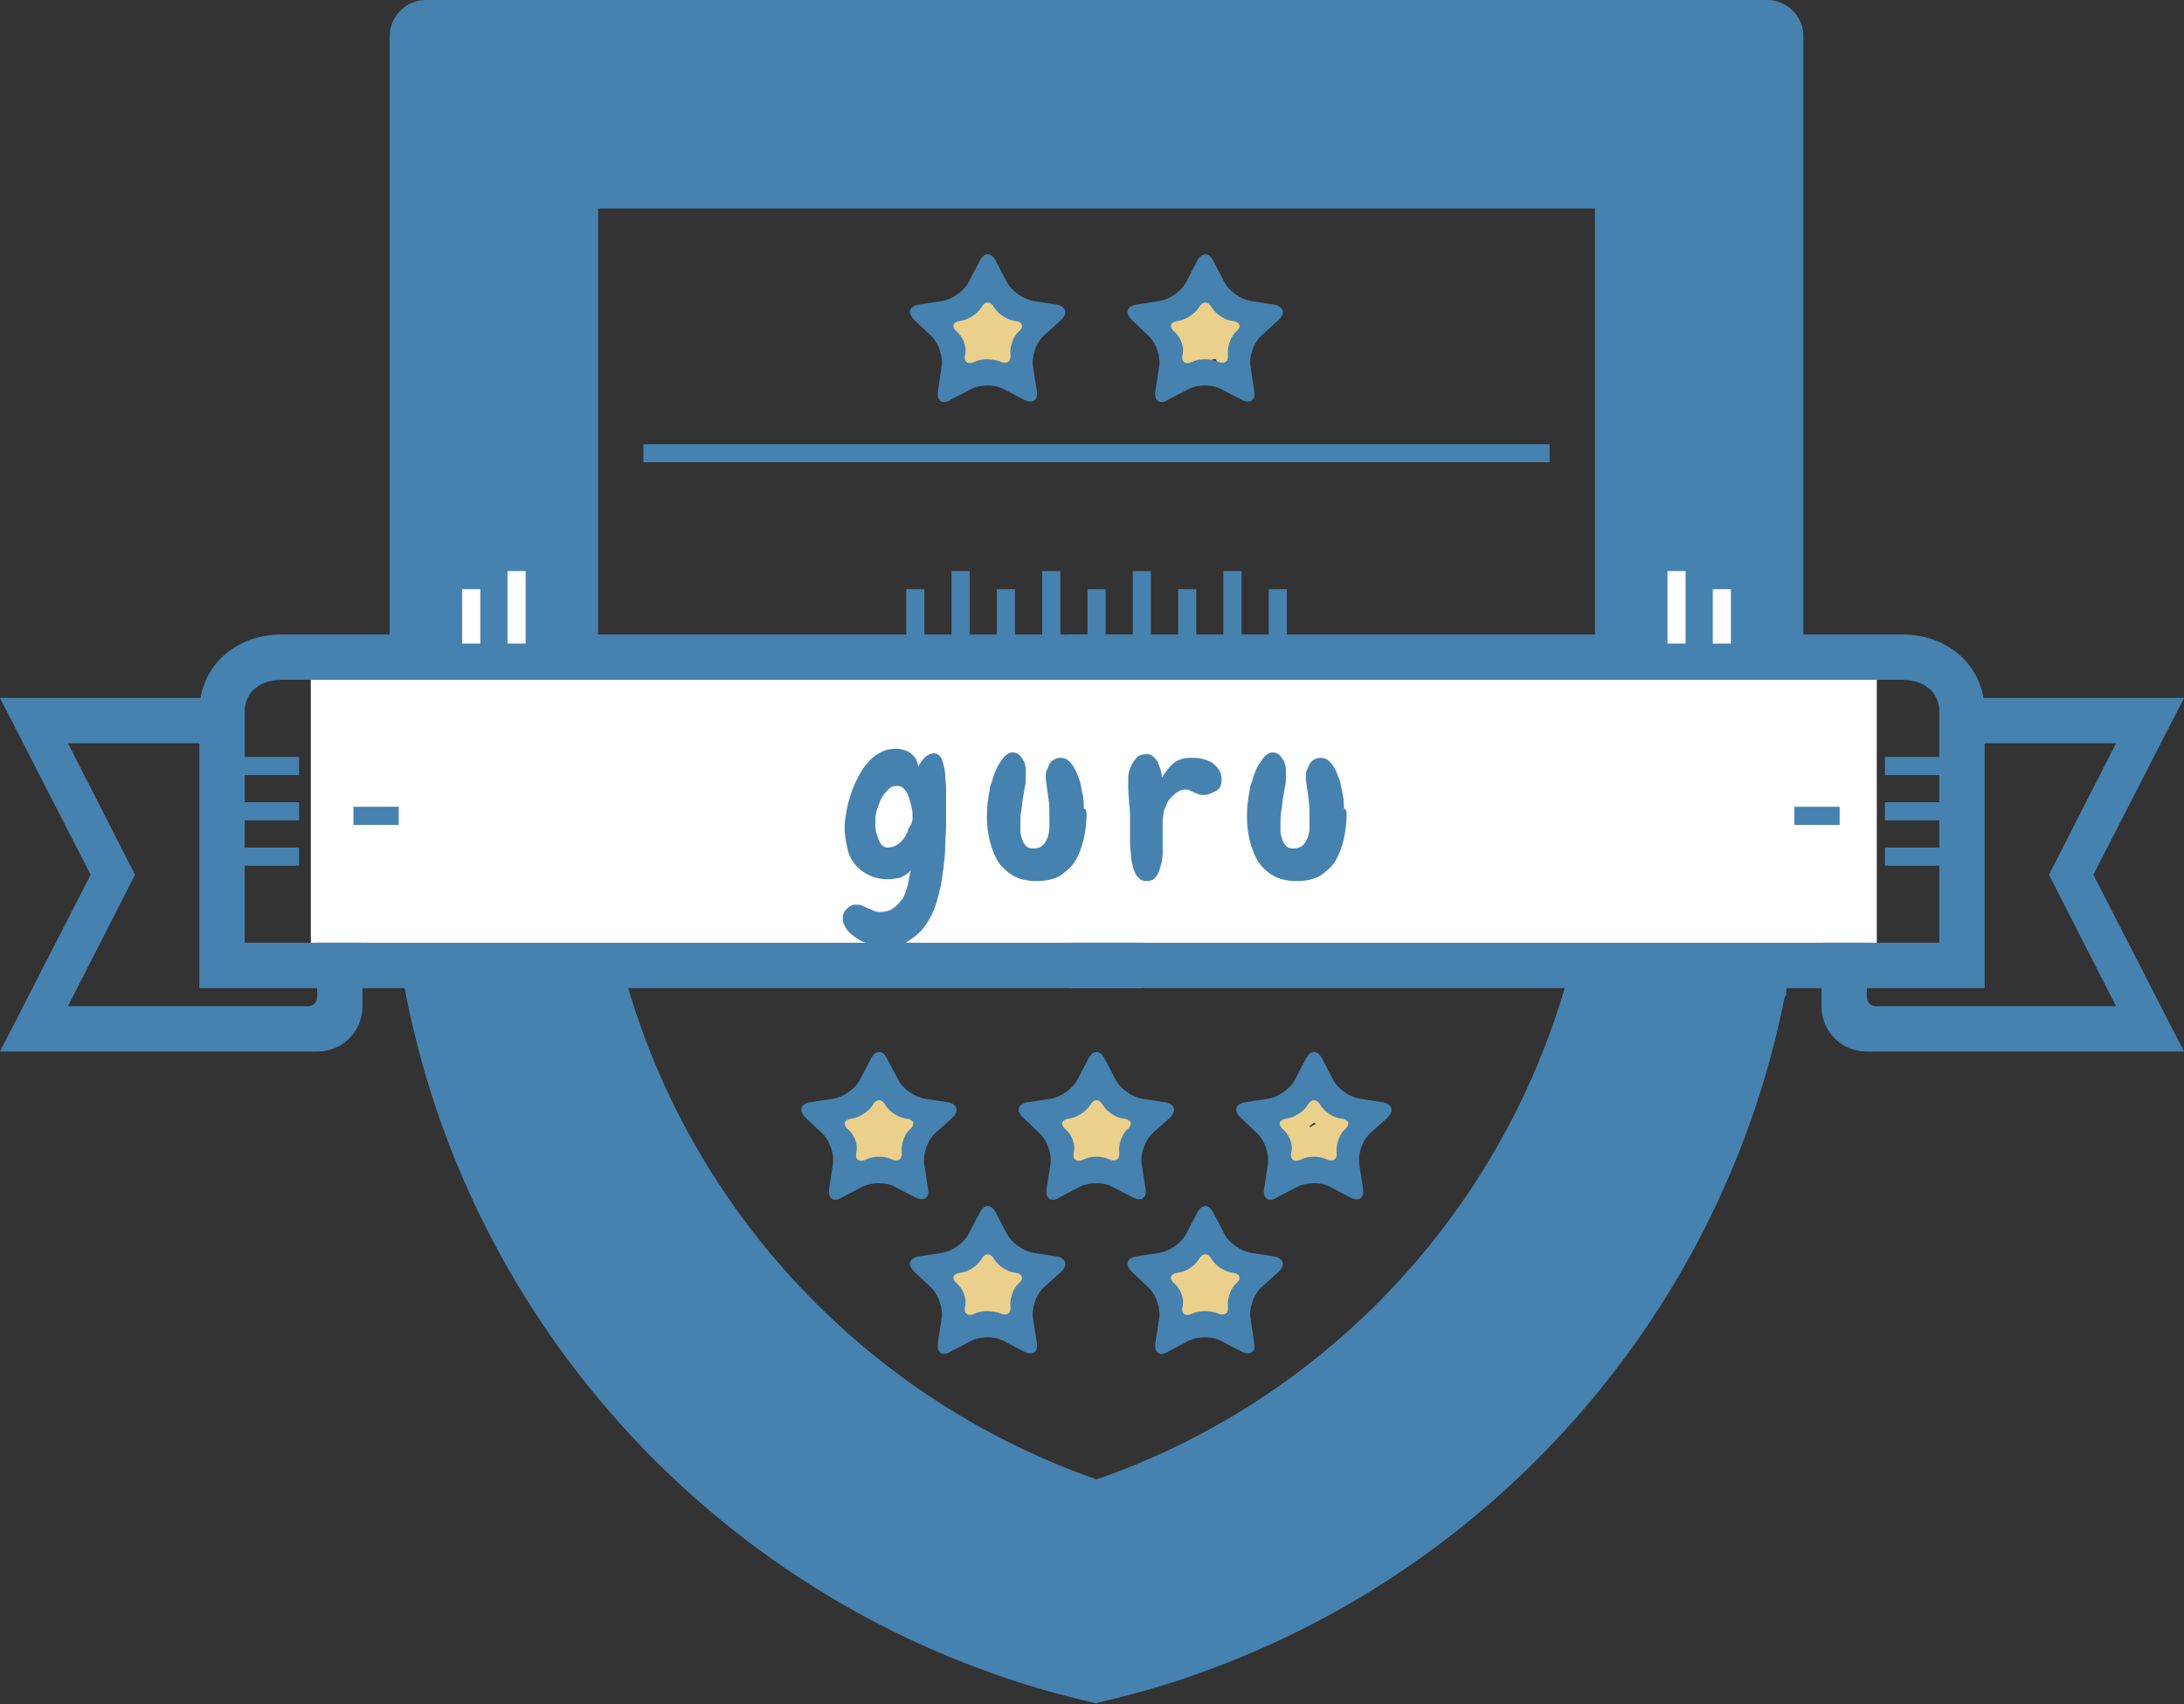 <?xml version="1.0" encoding="utf-8"?>
<!-- Generator: Adobe Illustrator 18.1.1, SVG Export Plug-In . SVG Version: 6.00 Build 0)  -->
<svg version="1.1" xmlns="http://www.w3.org/2000/svg" xmlns:xlink="http://www.w3.org/1999/xlink" x="0px" y="0px"
	 viewBox="0 0 241 188" enable-background="new 0 0 241 188" xml:space="preserve">
<rect x="0" y="0" width="241" height="188" fill="#333333" stroke="none"/>
<g id="Color">
	<path fill="#4682AF" d="M45.7,1.7v106.7c1.8,1,3,2.9,2.4,5.5c-0.5,2.1,1.8,5.8,2.5,7.8c1.3,4,2.5,7.8,4.3,11.6
		c1.9,4.2,3.4,8.6,5.7,12.6c2.3,2.8,4.7,5.6,6.6,8.7c4.2,0.8,7.1,4.7,9.5,7.9c3.4,4.5,6.9,7.2,11.9,9.9c2.7,1.5,5.1,3.6,7.8,5
		c2.4,1.3,5,1.7,7.6,2.5c5.4,1.6,10.1,5.1,15.6,6c0.1,0,0.1,0,0.2,0c3.2-1.8,7.4-2.1,10.8-2.6c6.1-1,11.4-4.2,16.5-7.5
		c0.8-1.8,2.6-3.3,4.6-3c1.7,0.2,2.1-0.1,3.5-1.1c0.3-0.2,0.6-0.4,1-0.5c3.4-3.4,7.5-5.7,11.3-8.7c0.8-0.8,1.6-1.6,2.5-2.3
		c4.5-4.6,8.2-10.4,11.5-15.8c2-3.4,4-6.6,6.6-9.3c0-0.4,0.1-0.8,0.2-1.2c0.9-3.4,2.4-6.6,4.1-9.8c0.3-0.6,0.7-1.3,1.2-2.1
		c-0.4-0.9-0.6-2.1-0.2-3.3c0.9-3.3,1-6,3.5-8.7c0.1-0.1,0.1-0.1,0.2-0.2V1.7H45.7z M174,115.3c-1.8,2-2.2,5.3-3.8,7.6
		c-1.7,2.4-3.6,4.1-5,6.8c-2.9,5.8-5.5,10.5-10.8,14.6c-8.8,6.9-18.1,16.2-29.4,18.9c-1.5,1.3-3.8,1.9-5.8,0.7
		c-2.8-1.7-6.7-1.3-9.8-3.1c-2.6-1.5-5.1-3.5-7.5-5.3c-4.8-3.7-9.5-7.5-13.8-11.7c-9.1-8.8-16.8-19.1-20.2-31.4
		c-1.2-4.4,3.3-7,6.6-5.9c1.7-1.7,4.5-2.2,6.7,0.1c2.9,2.9,12.1-0.4,15.8-0.6c8.2-0.5,16.4,0.4,24.5,0.9c8.2,0.5,16.1-0.1,24.3-0.4
		c4.2-0.1,8.4-0.2,12.6,0.2c3.5,0.3,7.2,1.4,10.7,0.3C174.2,105.4,177.2,111.7,174,115.3z M177.5,30c-0.2,13.3,1.5,26.4-0.4,39.6
		c-0.6,4.1-5.9,4.5-8.5,2.1c-0.2,0.1-0.4,0.1-0.5,0.2c-9.9,2.2-20,2-30.1,1.6c-10-0.4-20.1,0.4-30.1-0.3c-0.1,0-0.2,0-0.3,0
		c-0.2,0-0.5,0-0.7,0.1c-6.8,0.5-13.7,0.6-20.5,0.3c-5.1-0.2-10.6-1.8-15.6-0.1c-3.4,1.1-6-1.8-6.3-4.8c-0.8-7.2-0.6-14.9,0.2-21.8
		c0.3-2.3,0.5-4.7,0.6-7c0.1-1.5,0.1-3,0-4.5c0-0.1,0-0.1,0-0.2c-0.8-1.3-1.4-2.7-1.9-4.2c-0.3-1.1-0.2-2.1,0.2-3
		c-0.1-0.2-0.3-0.3-0.4-0.5c-3.8-5,4.3-9.8,8.3-5.4c5.3-2.6,12.4-1.2,17.9-0.7c5.4,0.5,10.8,0.2,16.2,0.4c3.1,0.1,6.1,0.6,9.1,1.1
		c0.4-0.3,0.9-0.6,1.5-0.8c8-2.6,16.7-1.5,25-1.1c10.8,0.6,21.6-0.4,32.3,0.1c4.1,0.2,6.4,4.9,3.9,8.1
		C177.5,29.4,177.5,29.7,177.5,30z"/>
	<g>
		<g>
			<path fill="#EBD08B" d="M109.3,36.2c-1.2-1-2.5-1.8-4-2.4c-1.2-0.5-2,0.9-1.8,1.8c0.2,1.4,1.4,2.3,1.7,3.7c0.4,2,2.1,2,3.5,1
				c0.5-0.3-0.1-0.5,0.4,0c0.3,0.3,0.4,0.5,0.7,0.7c0.6,0.3,1.3,0.4,1.9,0.1c0.7-0.3,1.1-1,1-1.8c-0.1-0.8-0.6-1.4,0.3-2
				c1.2-0.7,0.8-2.3-0.4-2.7c-0.9-0.3-2.2-0.8-3.1-0.5c-0.6-0.6-1.2-1.2-1.8-1.8c-0.2,1.7-0.1,3.2,0.5,4.8c0.7,1.8,3.6,1,2.9-0.8
				c-0.4-1-0.6-2.1-0.5-3.2c0.1-1-0.6-2.3-1.8-1.8c-1.5,0.6-2.4,2.1-1.6,3.7c0.9,1.9,3,1.9,4.7,2.5c-0.1-0.9-0.2-1.8-0.4-2.7
				c-1.9,1.2-2.3,3.1-1.7,5.2c0.1-0.4,0.1-0.8,0.2-1.2c0,0.1-0.1,0.1-0.1,0.2c0.3-0.2,0.6-0.5,0.9-0.7c0.4-0.1,0.9,0.8,0.7,0
				c0-0.2-0.3-0.4-0.4-0.6c-0.4-0.4-0.9-0.7-1.5-0.7c-1.4-0.2-2.1,0.6-3.2,1.2c0.4-0.1,0.8-0.1,1.2-0.2c-0.1,0-0.2,0-0.3-0.1
				c0.3,0.2,0.6,0.5,0.9,0.7c-0.1-0.3-0.1-0.6-0.2-0.9c-0.1-0.4-0.3-0.8-0.5-1.1c-0.4-0.6-1-1.1-1.1-1.9c-0.6,0.6-1.2,1.2-1.8,1.8
				c1,0.4,1.8,0.9,2.6,1.6C108.6,39.6,110.7,37.5,109.3,36.2L109.3,36.2z"/>
		</g>
	</g>
	<g>
		<g>
			<path fill="#EBD08B" d="M132.8,35.9c-0.9-0.5-1.7-0.9-2.6-1.4c-0.4,0.9-0.8,1.8-1.2,2.7c3.1,0.8,5.7-1.2,5.9-4.3
				c0.1-1.5-2.1-2-2.8-0.8c-0.7,1.2-2.4,3.1-1,4.5c0.5,0.6,1.4,0.8,2.2,0.7c0.5,0,2.4-0.8,2.7-0.5c0.1-0.8,0.2-1.6,0.3-2.4
				c-2.6,1.4-3,3.7-1.7,6.2c0.6,1.3,3,0.7,2.8-0.8c-0.2-1.7-1.4-3-3.2-3.2c-1.9-0.1-3.4,1.1-4.6,2.5c0.8,0.2,1.7,0.4,2.5,0.7
				c-0.1-0.7-0.1-1.4,0.2-2c0.8-1.7-1.8-3.3-2.6-1.5c-0.7,1.4-0.8,2.8-0.5,4.3c0.2,1.1,1.8,1.5,2.5,0.7c0.1-0.2,2.5-2.5,2.7-1.4
				c0.9-0.3,1.9-0.5,2.8-0.8c-0.5-1.1-0.4-1.6,0.6-2.1c0.8-0.5,1-1.7,0.3-2.4c-0.7-0.6-1.4-0.9-2.3-0.9c-0.3,0-2.7,0.3-2.4,0.8
				c0.1,0.4,0.1,0.8,0.2,1.2c0.2-0.7,0.8-1.5,1.2-2.1c-0.9-0.3-1.9-0.5-2.8-0.8c-0.1,1.1-1,1.7-2.1,1.4c-1.6-0.4-2.7,1.9-1.2,2.7
				c0.9,0.5,1.7,0.9,2.6,1.4C132.9,39.4,134.5,36.8,132.8,35.9L132.8,35.9z"/>
		</g>
	</g>
	<g>
		<g>
			<path fill="#EBD08B" d="M96.6,125.3c-0.3-0.3-0.6-0.6-0.9-0.8c-0.4-0.4-0.4-0.7-0.8-0.1c-0.4,0.7-0.1,0.5,0.4,0.5
				c0.4,0,0.7-0.1,1-0.3c1.1-0.6,1.6-1.9,1.9-3c-0.9,0.1-1.8,0.2-2.7,0.4c0.7,1.1,0.8,2.4,2.1,3.2c1.1,0.7,2.5,0.6,3.6,0
				c-0.5-0.9-1-1.7-1.5-2.6c-1.3,0.9-2.5,2-2.6,3.6c-0.1,1.6,0.7,2.8,2.2,3.3c1.6,0.6,2.3-1.5,1.5-2.5c-1-1.2-3.5-2-4.8-0.8
				c-0.6,0.3-0.4,0.6,0.7,0.8c-0.2,0.4-0.1,0.5,0.2,0.2c0.3-0.1,0.8-0.4,1-0.5c0.9-0.6,1.4-1.4,1.5-2.5c0.2-1.9-2.8-1.9-3,0
				c0-0.1-0.8,0.4-1,0.5c-0.5,0.3-0.9,0.6-1.3,1.1c-0.5,0.8-0.6,1.9-0.1,2.7c0.5,0.8,1.4,1.2,2.3,1c0.9-0.2,1.5-1.4,2.3-0.4
				c0.5-0.8,1-1.7,1.5-2.5c-0.4-0.2,1.1-1.4,1.2-1.5c1.6-1.1,0.2-3.5-1.5-2.6c-0.9,0.5-1.2-1.5-1.6-2.1c-0.7-1.1-2.4-0.9-2.7,0.4
				c-0.1,0.3-0.2,0.9-0.5,1.2c0,0-0.4,0-0.6,0c-0.8,0-1.6,0.5-1.9,1.2c-0.9,1.9,0.9,3.2,2.2,4.3C95.9,128.7,98,126.6,96.6,125.3
				L96.6,125.3z"/>
		</g>
	</g>
	<g>
		<g>
			<path fill="#EBD08B" d="M121.2,125.4c-0.5-1.6-1.9-2.4-3.3-3.1c-0.3,0.9-0.5,1.9-0.8,2.8c1.4,0.1,2.5,0.5,3.8-0.4
				c1.1-0.8,1.7-1.9,1.6-3.2c0-1.3-1.6-1.9-2.6-1.1c-1,0.9-1,2.5,0,3.4c1.2,1.1,3.3,1,4.8,1.1c-0.3-0.9-0.5-1.9-0.8-2.8
				c-2.5,1.3-2.5,4.2-1.6,6.4c0.9-0.4,1.8-0.8,2.7-1.2c-1.5-2.7-5.4-1.9-7.7-0.7c0.7,0.6,1.5,1.1,2.2,1.7c0.2-0.9,0.7-3.1,2.1-2.2
				c1.5,1.2,3-1.4,1.5-2.6c-1.2-0.9-2.9-0.8-4.1-0.1c-1.4,0.9-2,2.5-2.3,4c-0.3,1.3,1,2.4,2.2,1.7c0.7-0.4,3-1.4,3.6-0.4
				c0.8,1.4,3.4,0.5,2.7-1.2c-0.4-1-1-2.4,0.2-3.1c1.4-0.7,0.6-2.7-0.8-2.8c-0.6-0.1-1.2-0.1-1.7-0.2c-0.2,0-0.4,0-0.6-0.1
				c-0.5-0.2-0.6,0.1-0.4,0.8c-0.9-0.4-1.7-0.7-2.6-1.1c0,1.4-1.6,0.7-2.5,0.7c-1.4-0.1-2.1,2.1-0.8,2.8c0.5,0.2,1.8,0.7,1.9,1.3
				C118.9,128.1,121.8,127.3,121.2,125.4L121.2,125.4z"/>
		</g>
	</g>
	<g>
		<g>
			<path fill="#EBD08B" d="M144.4,124.2c-0.3-0.2-0.6-0.4-0.9-0.5c-0.2-0.1-0.6-0.5-0.5-0.2c-0.1,0.4-0.1,0.8-0.2,1.2
				c-0.8,0.3-0.8,0.4-0.2,0.3c0.3,0,0.5-0.1,0.8-0.2c0.5-0.2,0.9-0.4,1.3-0.7c0.8-0.6,1.3-1.5,1.5-2.5c-0.9,0.1-1.8,0.2-2.7,0.4
				c1.3,1.9,2.8,3.3,5.1,3.6c-0.1-1-0.3-2-0.4-2.9c-2.8,0.9-3.8,4.4-1.4,6.5c0.5-0.8,1-1.7,1.5-2.5c-2-0.8-4.2-1.2-6.1-0.1
				c0.7,0.7,1.4,1.4,2.1,2.1c0.5-0.8,1.2-1.4,2-1.9c1.6-1.1,0.1-3.7-1.5-2.6c-1.2,0.8-2.2,1.8-3,3c-0.9,1.3,0.8,2.8,2.1,2.1
				c1.2-0.7,2.6-0.1,3.8,0.4c1.4,0.5,2.6-1.6,1.5-2.5c-0.5-0.5-0.7-1.2,0.1-1.4c1.7-0.6,1.2-2.7-0.4-2.9c-1.1-0.1-1.9-1.2-2.5-2.1
				c-0.7-1-2.5-1-2.7,0.4c-0.3,1.8-2.5,0.9-3.1,2.6c-0.6,1.8,1.5,2.8,2.7,3.5C144.6,127.7,146.1,125.1,144.4,124.2L144.4,124.2z"/>
		</g>
	</g>
	<g>
		<g>
			<path fill="#EBD08B" d="M107.8,141.1c-0.3,0.1-0.6,0-0.9,0c-0.5-0.4-0.6-0.4-0.3,0c-0.1,0.4-0.1,0.8-0.2,1.2
				c-0.1,0.1,1.2-0.3,1.5-0.4c0.5-0.2,1.1-0.4,1.5-0.8c0.9-0.7,1.4-1.7,1.4-2.9c-1,0.1-2,0.3-2.9,0.4c0.5,1.4,1.1,3.1,2.5,3.9
				c1.3,0.7,2.8,0.2,3.5-1c0.8-1.3-0.8-2.8-2.1-2.1c-2.6,1.5-1.9,4.4-0.7,6.6c0.7-0.7,1.4-1.4,2.1-2.1c-2.3-1.3-5.3-2.3-7.4,0
				c-1.3,1.4,0.7,3.4,2.1,2.1c1.2-1.1,2.6-1.7,4.1-2.1c1.1-0.2,1.5-1.8,0.7-2.5c-0.7-0.6-1.3-0.9-2.2-1.2c-1.9-0.5-2.7,2.4-0.8,2.9
				c0.3,0,0.6,0.2,0.8,0.4c0.2-0.8,0.4-1.7,0.7-2.5c-2.1,0.4-3.9,1.4-5.5,2.8c0.7,0.7,1.4,1.4,2.1,2.1c1-1.1,2.7-0.1,3.7,0.5
				c1.3,0.7,2.7-0.7,2.1-2.1c-0.3-0.6-1.2-2-0.3-2.5c-0.7-0.7-1.4-1.4-2.1-2.1c0.3-0.5,0.2-0.5,0-1c-0.2-0.4-0.3-0.7-0.4-1.1
				c-0.6-1.5-2.9-1.4-2.9,0.4c0,1-2.3,1.2-3,1.6c-0.7,0.4-1.2,1.1-1.1,1.9c0.2,1.8,2.7,2.6,4.2,2.5
				C109.7,143.9,109.8,140.9,107.8,141.1L107.8,141.1z"/>
		</g>
	</g>
	<g>
		<g>
			<path fill="#EBD08B" d="M131.9,140.8c-0.5-0.2-0.9-0.5-1.2-1c-0.4,0.8-0.9,1.5-1.3,2.3c0.9,0.1,1.7-0.2,2.4-0.8
				c0.4-0.3,0.7-0.7,1-1.1c0.1-0.1,0.2-0.3,0.2-0.4c0.4-0.6,0.2-0.6-0.7-0.1c-0.1,0.5,1.3,1.6,1.6,1.8c0.9,0.5,1.8,0.7,2.8,0.6
				c-0.4-0.9-0.7-1.7-1.1-2.6c-1.4,1.7-1.9,3.7-1.5,5.9c0.7-0.6,1.5-1.1,2.2-1.7c-2-1.2-4.4-1.2-6.3,0.1c0.6,0.8,1.2,1.6,1.8,2.4
				c0.8-0.6,1.4-1.4,1.8-2.4c0.2-0.4,0.3-0.8,0.4-1.3c0-0.3,0.1-0.6,0.1-0.8c0.1-0.6,0-0.6-0.2,0c-0.4,0.1-0.7,0.3-1.1,0.4
				c-0.4-0.3-0.4-0.2-0.1,0.2c0.2,0.2,0.3,0.4,0.5,0.6c1.2,1.5,3.3-0.6,2.1-2.1c-0.9-1.1-2.2-2.5-3.6-1.1c-0.6,0.6-0.5,1.1-0.6,1.8
				c-0.1,1.1-0.5,1.8-1.4,2.5c-1.3,1.1,0.4,3.3,1.8,2.4c1.1-0.7,2.2-0.8,3.3-0.1c1.2,0.7,2.4-0.5,2.2-1.7c-0.2-1.1,0.1-2.1,0.8-3
				c0.7-0.9,0.4-2.7-1.1-2.6c-2,0.2-2-2.2-3.8-2.5c-0.7-0.1-1.5,0.1-2,0.7c-0.5,0.6-0.6,1.8-1.6,1.7c-1.1-0.1-1.9,1.3-1.3,2.3
				c0.8,1.1,1.7,1.9,3,2.4C132.9,144.4,133.7,141.5,131.9,140.8L131.9,140.8z"/>
		</g>
	</g>
</g>
<g id="Layer_2">
	<path display="none" fill="#AD8CBD" d="M121,11c-43.1,0-78,34.9-78,78c0,43.1,34.9,78,78,78c43.1,0,78-34.9,78-78
		C199,45.9,164.1,11,121,11z M121,162c-40.3,0-73-32.7-73-73c0-40.3,32.7-73,73-73c40.3,0,73,32.7,73,73
		C194,129.3,161.3,162,121,162z"/>
	<path display="none" fill="#AD8CBD" d="M121,38c-28.2,0-51,22.8-51,51c0,28.2,22.8,51,51,51c28.2,0,51-22.8,51-51
		C172,60.8,149.2,38,121,38z M121,135c-25.4,0-46-20.6-46-46c0-25.4,20.6-46,46-46c25.4,0,46,20.6,46,46
		C167,114.4,146.4,135,121,135z"/>
	<path display="none" fill="#AD8CBD" d="M55,89c0-16,5.7-30.6,15.1-42l-1.5-1.3C58.8,57.4,53,72.5,53,89c0,16.5,5.8,31.6,15.6,43.3
		l1.5-1.3C60.7,119.6,55,105,55,89z M173.4,45.7l-1.5,1.3C181.3,58.4,187,73,187,89c0,16-5.7,30.6-15.1,42l1.5,1.3
		c9.7-11.8,15.6-26.9,15.6-43.3C189,72.5,183.2,57.4,173.4,45.7z"/>
	<path display="none" fill="#AD8CBD" d="M60,89c0-14.8,5.2-28.3,14-38.8l-1.5-1.3C63.4,59.8,58,73.8,58,89s5.4,29.2,14.4,40.1
		l1.5-1.3C65.2,117.3,60,103.8,60,89z M169.6,48.9l-1.5,1.3C176.8,60.7,182,74.3,182,89s-5.2,28.3-13.9,38.8l1.5,1.3
		c9-10.9,14.4-24.9,14.4-40.1S178.6,59.8,169.6,48.9z"/>
	<path display="none" fill="#AD8CBD" d="M65,89c0-13.5,4.8-25.9,12.8-35.6l-1.5-1.3C68,62.1,63,75,63,89c0,14,5,26.9,13.3,36.9
		l1.5-1.3C69.8,114.9,65,102.5,65,89z M165.8,52.1l-1.5,1.3c8,9.7,12.8,22.1,12.8,35.6c0,13.5-4.8,25.9-12.8,35.6l1.5,1.3
		C174,115.9,179,103,179,89C179,75,174,62.1,165.8,52.1z"/>
	<path fill="#4682AF" d="M195,0H47c-2.2,0-4,1.8-4,4v83c0,2.2,1.8,4,4,4h148c2.2,0,4-1.8,4-4V4C199,1.8,197.2,0,195,0z M194,84.5
		c0,0.8-0.7,1.5-1.5,1.5h-143c-0.8,0-1.5-0.7-1.5-1.5v-78C48,5.7,48.7,5,49.5,5h143c0.8,0,1.5,0.7,1.5,1.5V84.5z"/>
	<path fill="#4682AF" d="M198.3,94.3c-1.6,0.9-3.1,0.9-4.4,0.3c-1.9,43-32.4,78.6-72.9,88.2c-41.2-9.8-72-46.3-73-90.3
		c-1,1.9-3.1,2.4-5,2c1.7,41.8,29.1,77,66.8,90.2c3.6,1.3,7.3,2.3,11.1,3.2c3.8-0.9,7.5-1.9,11.1-3.2c37.9-13.3,65.4-48.8,66.8-90.9
		C198.7,94,198.5,94.2,198.3,94.3z"/>
	<path fill="#4682AF" d="M178.8,93.7c-1.1-0.7-2.1-1.5-3-2.4c-2.2,33.4-24.4,61.4-54.8,71.9c-30.7-10.7-53.1-39.1-54.9-73
		c-1.6,0.4-3.3,0.3-5-0.1c1.7,33.8,22.6,62.5,52.1,75.4c2.5,1.1,5.2,2.1,7.8,3c2.7-0.9,5.3-1.9,7.8-3c28.2-12.3,48.6-39.2,51.7-71.1
		C180,94.2,179.4,94,178.8,93.7z"/>
	<path fill="#4682AF" d="M180,18H62c-0.5,0-1,0.5-1,1v74c0,0.5,0.5,1,1,1h118c0.6,0,1-0.5,1-1V19C181,18.5,180.6,18,180,18z M176,89
		H66V23h110V89z"/>
	<rect x="34.3" y="72.3" fill="#FFFFFF" width="172.8" height="32.8"/>
	<path fill="#4682AF" d="M214,104h2.2C215.5,104,214.7,104,214,104z"/>
	<g>
		<path fill="#4682AF" d="M104.4,88.5c0,0.8,0,1.7,0,2.5c0,0.8-0.1,1.7-0.1,2.5c0,0.7-0.1,1.5-0.2,2.3c-0.1,0.8-0.2,1.6-0.4,2.4
			c-0.2,0.8-0.4,1.6-0.7,2.3c-0.3,0.7-0.7,1.4-1.2,2c-0.5,0.6-1.1,1-1.7,1.4s-1.5,0.5-2.4,0.5c-0.4,0-0.9-0.1-1.5-0.2
			c-0.5-0.1-1.1-0.3-1.5-0.6c-0.5-0.3-0.9-0.6-1.2-1c-0.3-0.4-0.5-0.8-0.5-1.3c0-0.4,0.1-0.7,0.4-1c0.3-0.3,0.6-0.5,1-0.5
			c0.3,0,0.5,0,0.7,0.1c0.2,0.1,0.5,0.2,0.7,0.3c0.2,0.1,0.5,0.2,0.7,0.3c0.2,0.1,0.4,0.1,0.7,0.1c0.6,0,1.1-0.2,1.5-0.5
			c0.4-0.3,0.7-0.7,1-1.1c0.2-0.5,0.4-1,0.5-1.5c0.1-0.5,0.2-1.1,0.3-1.5c-0.3,0.4-0.7,0.6-1.1,0.8c-0.4,0.1-0.9,0.2-1.4,0.2
			c-0.9,0-1.6-0.2-2.2-0.5c-0.6-0.3-1.1-0.7-1.5-1.2c-0.4-0.5-0.7-1.1-0.8-1.8c-0.2-0.7-0.3-1.5-0.3-2.3c0-0.5,0.1-1.1,0.2-1.7
			c0.1-0.6,0.3-1.3,0.5-1.9c0.2-0.7,0.5-1.3,0.8-1.9c0.3-0.6,0.7-1.2,1.1-1.6c0.4-0.5,0.9-0.9,1.4-1.1c0.5-0.3,1.1-0.4,1.7-0.4
			c0.6,0,1.2,0.2,1.6,0.5c0.5,0.4,0.8,0.9,0.8,1.5c0.2-0.3,0.4-0.7,0.7-1c0.3-0.3,0.7-0.5,1.1-0.5c0.2,0,0.4,0.1,0.6,0.3
			c0.2,0.2,0.3,0.5,0.4,0.9c0.1,0.4,0.2,0.8,0.2,1.2c0,0.4,0.1,0.9,0.1,1.3c0,0.4,0,0.8,0,1.1S104.4,88.3,104.4,88.5z M100.7,90.1
			c0-0.2,0-0.6-0.1-1c-0.1-0.4-0.2-0.8-0.3-1.1c-0.1-0.4-0.3-0.7-0.5-0.9c-0.2-0.3-0.5-0.4-0.8-0.4c-0.4,0-0.7,0.1-1,0.4
			c-0.3,0.3-0.5,0.6-0.7,0.9s-0.3,0.8-0.5,1.2c-0.1,0.4-0.2,0.8-0.2,1.1c0,0.2,0,0.5,0,0.9c0,0.4,0.1,0.7,0.2,1
			c0.1,0.3,0.2,0.6,0.4,0.9c0.2,0.2,0.4,0.4,0.7,0.4c0.4,0,0.8-0.1,1.1-0.3c0.3-0.2,0.6-0.5,0.8-0.8c0.2-0.3,0.4-0.7,0.5-1.1
			C100.7,90.8,100.7,90.4,100.7,90.1z"/>
		<path fill="#4682AF" d="M119.9,89.8c0,0.9-0.1,1.8-0.3,2.7c-0.2,0.9-0.5,1.7-0.9,2.4c-0.4,0.7-1,1.2-1.7,1.7
			c-0.7,0.4-1.6,0.6-2.6,0.6c-1,0-1.9-0.2-2.6-0.6c-0.7-0.4-1.3-1-1.7-1.6c-0.4-0.7-0.7-1.5-0.9-2.3c-0.2-0.9-0.3-1.7-0.3-2.6
			c0-1,0.1-1.9,0.3-2.9c0-0.3,0.1-0.6,0.3-1.1c0.1-0.5,0.3-0.9,0.5-1.4c0.2-0.4,0.5-0.8,0.8-1.2c0.3-0.3,0.6-0.5,0.9-0.5
			c0.3,0,0.6,0.1,0.8,0.3c0.2,0.2,0.3,0.4,0.5,0.7c0.1,0.3,0.2,0.6,0.2,0.9c0,0.3,0,0.6,0,0.8c0,0.4,0,0.7-0.1,1.1
			c-0.1,0.4-0.1,0.7-0.2,1.1c-0.1,0.5-0.1,1-0.2,1.5c-0.1,0.5-0.1,1-0.1,1.5c0,0.2,0,0.5,0,0.8c0,0.3,0.1,0.6,0.2,0.9
			c0.1,0.3,0.2,0.5,0.4,0.7c0.2,0.2,0.4,0.3,0.8,0.3c0.4,0,0.8-0.1,1-0.3c0.3-0.2,0.4-0.5,0.6-0.9c0.1-0.3,0.2-0.7,0.2-1.1
			c0-0.4,0-0.7,0-1.1c0-0.7,0-1.4-0.1-2.1c-0.1-0.7-0.2-1.4-0.3-2.1c0-0.1,0-0.2,0-0.3c0-0.2,0-0.5,0.1-0.7c0.1-0.2,0.2-0.5,0.3-0.7
			s0.3-0.4,0.5-0.5c0.2-0.1,0.4-0.2,0.7-0.2c0.4,0,0.7,0.1,1,0.4c0.3,0.3,0.5,0.6,0.7,1c0.2,0.4,0.3,0.8,0.5,1.3
			c0.1,0.5,0.2,1,0.3,1.5c0.1,0.5,0.1,0.9,0.1,1.4C119.9,89.3,119.9,89.6,119.9,89.8z"/>
		<path fill="#4682AF" d="M132.8,87.7c-0.2,0-0.4,0-0.6-0.1c-0.2-0.1-0.3-0.1-0.5-0.2c-0.1-0.1-0.3-0.1-0.4-0.2
			c-0.1-0.1-0.3-0.1-0.5-0.1c-0.3,0-0.6,0.1-0.9,0.3c-0.3,0.2-0.5,0.4-0.7,0.6c-0.2,0.2-0.4,0.5-0.5,0.8c-0.1,0.3-0.3,0.6-0.3,0.9
			c0,0.2-0.1,0.5-0.1,0.9c0,0.4,0,0.8,0,1.3c0,0.5,0,0.9,0,1.3c0,0.4,0,0.8,0,1c0,0.3-0.1,0.6-0.1,0.9c-0.1,0.4-0.2,0.7-0.3,1
			c-0.1,0.3-0.3,0.6-0.5,0.8c-0.2,0.2-0.5,0.3-0.9,0.3c-0.3,0-0.5-0.1-0.7-0.2c-0.2-0.2-0.4-0.4-0.5-0.6c-0.1-0.3-0.3-0.6-0.3-0.9
			c-0.1-0.4-0.2-0.7-0.2-1.1c0-0.4-0.1-0.8-0.1-1.2c0-0.4,0-0.8,0-1.1c0-0.3,0-0.7,0-1c0-0.3,0-0.5,0-0.7c0-0.6,0-1.1-0.1-1.7
			c0-0.6-0.1-1.2-0.1-1.7c0-0.4,0-0.8,0-1.2c0-0.4,0.1-0.9,0.3-1.2c0.1-0.4,0.4-0.7,0.6-1c0.3-0.3,0.7-0.4,1.2-0.4
			c0.3,0,0.5,0.1,0.7,0.3c0.2,0.2,0.4,0.4,0.5,0.7c0.1,0.3,0.2,0.5,0.3,0.8c0.1,0.3,0.1,0.6,0.1,0.8c0.4-0.6,0.8-1.2,1.3-1.6
			c0.5-0.4,1.1-0.6,1.9-0.6c0.4,0,0.8,0,1.2,0.1c0.4,0.1,0.7,0.2,1.1,0.4c0.3,0.2,0.6,0.5,0.8,0.8c0.2,0.3,0.3,0.7,0.3,1.1
			c0,0.5-0.1,0.9-0.5,1.2C133.7,87.5,133.3,87.7,132.8,87.7z"/>
		<path fill="#4682AF" d="M148.6,89.8c0,0.9-0.1,1.8-0.3,2.7c-0.2,0.9-0.5,1.7-0.9,2.4c-0.4,0.7-1,1.2-1.7,1.7
			c-0.7,0.4-1.6,0.6-2.6,0.6c-1,0-1.9-0.2-2.6-0.6c-0.7-0.4-1.3-1-1.7-1.6c-0.4-0.7-0.7-1.5-0.9-2.3c-0.2-0.9-0.3-1.7-0.3-2.6
			c0-1,0.1-1.9,0.3-2.9c0-0.3,0.1-0.6,0.3-1.1c0.1-0.5,0.3-0.9,0.5-1.4c0.2-0.4,0.5-0.8,0.8-1.2c0.3-0.3,0.6-0.5,0.9-0.5
			c0.3,0,0.6,0.1,0.8,0.3c0.2,0.2,0.3,0.4,0.5,0.7c0.1,0.3,0.2,0.6,0.2,0.9c0,0.3,0,0.6,0,0.8c0,0.4,0,0.7-0.1,1.1
			c-0.1,0.4-0.1,0.7-0.2,1.1c-0.1,0.5-0.1,1-0.2,1.5c-0.1,0.5-0.1,1-0.1,1.5c0,0.2,0,0.5,0,0.8c0,0.3,0.1,0.6,0.2,0.9
			c0.1,0.3,0.2,0.5,0.4,0.7c0.2,0.2,0.4,0.3,0.8,0.3c0.4,0,0.8-0.1,1-0.3c0.3-0.2,0.4-0.5,0.6-0.9c0.1-0.3,0.2-0.7,0.2-1.1
			c0-0.4,0-0.7,0-1.1c0-0.7,0-1.4-0.1-2.1c-0.1-0.7-0.2-1.4-0.3-2.1c0-0.1,0-0.2,0-0.3c0-0.2,0-0.5,0.1-0.7c0.1-0.2,0.2-0.5,0.3-0.7
			s0.3-0.4,0.5-0.5c0.2-0.1,0.4-0.2,0.7-0.2c0.4,0,0.7,0.1,1,0.4c0.3,0.3,0.5,0.6,0.7,1c0.2,0.4,0.3,0.8,0.5,1.3
			c0.1,0.5,0.2,1,0.3,1.5c0.1,0.5,0.1,0.9,0.1,1.4C148.6,89.3,148.6,89.6,148.6,89.8z"/>
	</g>
	<rect x="39" y="89" fill="#4682AF" width="5" height="2"/>
	<rect x="198" y="89" fill="#4682AF" width="5" height="2"/>
	<g>
		<rect x="24" y="93.5" fill="#4682AF" width="9" height="2"/>
		<rect x="24" y="88.5" fill="#4682AF" width="9" height="2"/>
		<rect x="24" y="83.5" fill="#4682AF" width="9" height="2"/>
	</g>
	<g>
		<rect x="208" y="93.5" fill="#4682AF" width="9" height="2"/>
		<rect x="208" y="88.5" fill="#4682AF" width="9" height="2"/>
		<rect x="208" y="83.5" fill="#4682AF" width="9" height="2"/>
	</g>
	<g display="none">
		<g display="inline">
			<g>
				<path fill="#F7BD5A" d="M104.7,37.2c1.1,0.1,1.5-0.6,0.9-1.5l-1.4-2.2c-0.6-0.9-0.7-2.5-0.3-3.5l1-2.4c0.4-1-0.1-1.6-1.2-1.3
					l-2.5,0.7c-1.1,0.3-2.6-0.1-3.4-0.8l-2-1.7c-0.8-0.7-1.6-0.4-1.6,0.7l-0.2,2.6c-0.1,1.1-0.9,2.5-1.8,3L90,32
					c-0.9,0.6-0.9,1.4,0.1,1.8l2.4,1c1,0.4,2.1,1.6,2.3,2.7l0.6,2.6c0.3,1.1,1,1.3,1.7,0.4l1.7-2c0.7-0.8,2.2-1.5,3.3-1.4
					L104.7,37.2z M98.2,35.5c-0.5,0.6-1.1,0.5-1.3-0.4c-0.2-0.8-1-1.8-1.8-2.1c-0.8-0.3-0.9-0.9-0.2-1.3s1.3-1.4,1.3-2.3
					c0-0.8,0.6-1.1,1.2-0.5c0.6,0.6,1.8,0.9,2.6,0.7c0.8-0.2,1.2,0.3,0.9,1.1c-0.3,0.8-0.2,2,0.3,2.7s0.2,1.2-0.7,1.1
					C99.9,34.4,98.8,34.9,98.2,35.5z"/>
			</g>
			<polygon fill="#FFFFFF" points="101.6,29.2 100.5,32 102.2,34.6 99.2,34.3 97.3,36.6 96.6,33.6 93.7,32.4 96.3,30.9 96.3,27.8 
				98.7,29.9 			"/>
		</g>
		<g display="inline">
			<g>
				<path fill="#F7BD5A" d="M139.9,37c1.1-0.1,2.6,0.5,3.3,1.4l1.7,2c0.7,0.8,1.5,0.7,1.7-0.4l0.6-2.6c0.3-1.1,1.3-2.3,2.3-2.7
					l2.4-1c1-0.4,1.1-1.2,0.1-1.8l-2.2-1.3c-0.9-0.6-1.8-1.9-1.8-3l-0.2-2.6c-0.1-1.1-0.8-1.4-1.6-0.7l-2,1.7
					c-0.8,0.7-2.4,1.1-3.4,0.8l-2.5-0.7c-1.1-0.3-1.6,0.3-1.2,1.3l1,2.4c0.4,1,0.3,2.6-0.3,3.5l-1.4,2.2c-0.6,0.9-0.2,1.6,0.9,1.5
					L139.9,37z M143.8,35.5c-0.5-0.6-1.6-1.1-2.4-1s-1.1-0.4-0.7-1.1s0.6-1.9,0.3-2.7c-0.3-0.8,0.1-1.2,0.9-1.1
					c0.8,0.2,2-0.1,2.6-0.7s1.2-0.4,1.2,0.5c0,0.8,0.6,1.9,1.3,2.3c0.7,0.4,0.6,1-0.2,1.3c-0.8,0.3-1.6,1.3-1.8,2.1
					C144.8,35.9,144.3,36.1,143.8,35.5z"/>
			</g>
			<polygon fill="#FFFFFF" points="140.4,29.2 141.5,32 139.8,34.6 142.8,34.3 144.7,36.6 145.4,33.6 148.3,32.4 145.7,30.9 
				145.7,27.8 143.3,29.9 			"/>
		</g>
		<g display="inline">
			<g>
				<path fill="#F7BD5A" d="M128.7,26c0.8-0.8,0.5-1.5-0.5-1.7l-2.6-0.4c-1.1-0.2-2.4-1.1-2.9-2.1l-1.2-2.3c-0.5-1-1.3-1-1.8,0
					l-1.2,2.3c-0.5,1-1.8,1.9-2.9,2.1l-2.6,0.4c-1.1,0.2-1.3,0.9-0.5,1.7l1.9,1.8c0.8,0.8,1.3,2.3,1.1,3.4l-0.4,2.6
					c-0.2,1.1,0.5,1.6,1.4,1l2.3-1.2c1-0.5,2.6-0.5,3.5,0l2.3,1.2c1,0.5,1.6,0,1.4-1l-0.4-2.6c-0.2-1.1,0.3-2.6,1.1-3.4L128.7,26z
					 M123.1,29.8c0.1,0.8-0.4,1.1-1.1,0.8s-2-0.4-2.8,0s-1.3,0-1.1-0.8s-0.2-1.9-0.9-2.5s-0.4-1.1,0.4-1.2s1.9-0.8,2.3-1.5
					s1-0.7,1.4,0s1.4,1.4,2.3,1.5s1,0.7,0.4,1.2S123,29,123.1,29.8z"/>
			</g>
			<polygon fill="#FFFFFF" points="120.6,23.2 122,25.8 125.1,26.3 122.8,28.3 123.4,31.2 120.6,29.8 117.8,31.2 118.3,28.3 
				116.1,26.3 119.2,25.8 			"/>
		</g>
	</g>
	<polygon display="none" fill="#FFFFFF" points="165,132 165,188 161,186.4 156,184.5 156,138 85,138 85,132 	"/>
	<polygon display="none" fill="#FFFFFF" points="156,132 156,138 85,138 85,184.3 81,185.9 76,188 76,132 	"/>
	<g display="none">
		<polygon display="inline" fill="#F7BD5A" points="161,154 161,210 120,194 81,210 81,154 85,154 85,204 119.6,189.8 156,204 
			156,154 		"/>
		<rect x="105" y="164" display="inline" fill="#F7BD5A" width="2" height="16"/>
		<rect x="110" y="164" display="inline" fill="#F7BD5A" width="2" height="14"/>
		<rect x="115" y="166" display="inline" fill="#F7BD5A" width="2" height="10"/>
		<rect x="120" y="164" display="inline" fill="#F7BD5A" width="2" height="10"/>
		<rect x="125" y="164" display="inline" fill="#F7BD5A" width="2" height="12"/>
		<rect x="130" y="164" display="inline" fill="#F7BD5A" width="2" height="14"/>
		<rect x="135" y="162" display="inline" fill="#F7BD5A" width="2" height="18"/>
	</g>
	<g display="none">
		<path display="inline" fill="#AD8CBD" d="M113.6,162.9l-14.4,39.6l-29.3-25.8l-37.4,1.5l20.4-56.1c-0.5-1-0.9-2.1-1.2-3.2
			c-0.3-1.1-0.5-2.2-0.7-3.2l-24.3,66.7l42.1-1.7l33.1,29.1l16.6-45.7C116.8,163.9,115.2,163.4,113.6,162.9z"/>
		<path display="inline" fill="#AD8CBD" d="M67.3,141.1l-7.8,21.4l1.9,0.7l7.3-20C68.1,142.6,67.7,141.9,67.3,141.1z"/>
		<path display="inline" fill="#AD8CBD" d="M70.9,145.9l-6,16.5l1.9,0.7l5.7-15.6C71.9,147,71.4,146.4,70.9,145.9z"/>
		<path display="inline" fill="#AD8CBD" d="M75.1,149.7c-0.1-0.1-0.1-0.1-0.2-0.2l-4.6,12.6l1.9,0.7l4.4-12.1
			C76,150.5,75.5,150.1,75.1,149.7z"/>
		<path display="inline" fill="#AD8CBD" d="M79.1,152.4l-3.5,9.6l1.9,0.7l3.4-9.3C80.3,153.1,79.7,152.8,79.1,152.4z"/>
		<path display="inline" fill="#AD8CBD" d="M85.3,155.4c-0.5-0.2-1.1-0.5-1.6-0.7l-4,11l1.9,0.7l3.9-10.8
			C85.4,155.4,85.3,155.4,85.3,155.4z"/>
		<path display="inline" fill="#AD8CBD" d="M88.2,156.7l-4.5,12.5l1.9,0.7l4.5-12.3C89.4,157.3,88.8,157,88.2,156.7z"/>
		<path display="inline" fill="#AD8CBD" d="M92.8,158.7l-5.1,14.1l1.9,0.7l5.1-14.1C94.1,159.2,93.4,159,92.8,158.7z"/>
	</g>
	<g display="none">
		<path display="inline" fill="#AD8CBD" d="M191.1,116c-0.6,1.9-1.3,3.7-2.3,5.4l20.7,56.8l-37.4-1.5l-29.3,25.8l-14.3-39.4
			c-1.5,0.8-3.1,1.2-4.8,1.3l16.5,45.4l33.1-29.1l42.1,1.7L191.1,116z"/>
		<path display="inline" fill="#AD8CBD" d="M174.4,140.3c-0.5,0.6-1,1.2-1.5,1.8l7.7,21.1l1.9-0.7L174.4,140.3z"/>
		<path display="inline" fill="#AD8CBD" d="M169.1,146.2l6.1,16.8l1.9-0.7l-6.5-17.7C170.2,145.2,169.7,145.7,169.1,146.2z"/>
		<path display="inline" fill="#AD8CBD" d="M165.1,149.8l4.8,13.1l1.9-0.7l-5-13.8C166.2,148.9,165.7,149.3,165.1,149.8z"/>
		<path display="inline" fill="#AD8CBD" d="M161.3,152.4c-0.1,0.1-0.3,0.2-0.5,0.4l3.6,10l1.9-0.7l-3.8-10.4
			C162.2,151.9,161.7,152.1,161.3,152.4z"/>
		<path display="inline" fill="#AD8CBD" d="M156.6,155.7l3.9,10.6l1.9-0.7l-4-11C157.8,155,157.2,155.4,156.6,155.7z"/>
		<path display="inline" fill="#AD8CBD" d="M152,157.7l4.4,12.1l1.9-0.7l-4.4-12.2C153.3,157.3,152.7,157.5,152,157.7z"/>
		<path display="inline" fill="#AD8CBD" d="M147.1,158.7l5.4,14.8l1.9-0.7l-5.2-14.3C148.4,158.6,147.8,158.7,147.1,158.7z"/>
	</g>
	<g>
		<path fill="#4682AF" d="M231,96.5l10,19.5h-35c-2.8,0-5-2.2-5-5v-7h5v6c0,0.5,0.4,1,1,1h26.5l-7.4-14.5l7.4-14.5H216v-5h25
			L231,96.5z"/>
		<path fill="#4682AF" d="M10,96.5L0,116h35c2.8,0,5-2.2,5-5v-7h-5v6c0,0.5-0.4,1-1,1H7.5l7.4-14.5L7.5,82H25v-5H0L10,96.5z"/>
	</g>
	<path fill="#4682AF" d="M210,70h-92v5h92c2.2,0,4,1.3,4,3.5V104h-96v5h101V78.5C219,73.5,215,70,210,70z"/>
	<path fill="#4682AF" d="M22,109h104v-5H27V78.5c0-2.2,1.8-3.5,4-3.5h95v-5H31c-5,0-9,3.5-9,8.5V109z"/>
	<g display="none">
		<path display="inline" fill="#F7BD5A" d="M10.8,95.5l7.8-15.3c-0.7,0-1.4,0-2.2-0.1L9.6,93.6C10.1,94.2,10.5,94.8,10.8,95.5z"/>
		<path display="inline" fill="#F7BD5A" d="M12.9,113.4L24,91.6c-0.4-1-0.6-2.1-0.6-3.2l-12.4,24.4
			C11.6,112.9,12.3,113.1,12.9,113.4z"/>
		<path display="inline" fill="#F7BD5A" d="M24.1,113.8l3.2-6.2c-0.6-0.1-1.3-0.4-1.8-0.9l-3.4,6.7
			C22.8,113.3,23.5,113.5,24.1,113.8z"/>
	</g>
	<g display="none">
		<g display="inline">
			<g>
				<path fill="#AD8CBD" d="M112.2,35.5c1.1,0.3,1.6-0.3,1.2-1.3l-1-2.4c-0.4-1-0.2-2.6,0.4-3.5l1.5-2.2c0.6-0.9,0.2-1.6-0.9-1.5
					l-2.6,0.2c-1.1,0.1-2.6-0.6-3.2-1.4l-1.6-2.1c-0.7-0.9-1.5-0.7-1.7,0.4l-0.6,2.5c-0.3,1.1-1.3,2.3-2.4,2.6l-2.4,0.9
					c-1,0.4-1.1,1.2-0.2,1.8l2.2,1.4c0.9,0.6,1.7,2,1.8,3.1l0.1,2.6c0,1.1,0.8,1.4,1.6,0.7l2-1.7c0.8-0.7,2.4-1,3.5-0.7L112.2,35.5z
					 M106.2,32.6c-0.6,0.5-1.2,0.3-1.2-0.6c-0.1-0.9-0.7-1.9-1.4-2.4c-0.7-0.5-0.7-1.1,0.1-1.4c0.8-0.3,1.5-1.2,1.7-2
					c0.2-0.8,0.8-0.9,1.3-0.2s1.6,1.2,2.5,1.2s1.1,0.5,0.7,1.2s-0.5,1.9-0.2,2.7c0.3,0.8-0.1,1.2-0.9,1
					C107.9,31.8,106.8,32,106.2,32.6z"/>
			</g>
			<polygon fill="#FFFFFF" points="110.6,27.1 109,29.6 110.2,32.5 107.3,31.6 105.1,33.5 104.9,30.4 102.3,28.6 105.1,27.7 
				105.7,24.7 107.6,27.2 			"/>
		</g>
		<g display="inline">
			<g>
				<path fill="#AD8CBD" d="M137.8,21.5c-0.3-1.1-1-1.2-1.7-0.4l-1.6,2.1c-0.7,0.9-2.1,1.5-3.2,1.4l-2.6-0.2
					c-1.1-0.1-1.5,0.6-0.9,1.5l1.5,2.2c0.6,0.9,0.8,2.5,0.4,3.5l-1,2.4c-0.4,1,0.1,1.6,1.2,1.3l2.5-0.7c1.1-0.3,2.6,0,3.5,0.7l2,1.7
					c0.8,0.7,1.6,0.4,1.6-0.7l0.1-2.6c0-1.1,0.8-2.5,1.8-3.1l2.2-1.4c0.9-0.6,0.8-1.4-0.2-1.8l-2.4-0.9c-1-0.4-2.1-1.6-2.4-2.6
					L137.8,21.5z M138.3,28.2c0.8,0.3,0.8,0.9,0.1,1.4s-1.3,1.6-1.4,2.4c-0.1,0.9-0.6,1.1-1.2,0.6c-0.6-0.5-1.8-0.7-2.6-0.5
					c-0.8,0.3-1.2-0.2-0.9-1c0.3-0.8,0.2-2-0.2-2.7s-0.1-1.2,0.7-1.2c0.8,0,1.9-0.5,2.5-1.2s1.1-0.6,1.3,0.2
					C136.8,27,137.6,27.9,138.3,28.2z"/>
			</g>
			<polygon fill="#FFFFFF" points="131.4,27.1 134.3,27.2 136.2,24.7 136.9,27.7 139.7,28.7 137.1,30.4 136.9,33.5 134.6,31.6 
				131.7,32.5 132.9,29.6 			"/>
		</g>
		<g display="inline">
			<g>
				<g>
					<path fill="#AD8CBD" d="M162.9,33.7c0.1-1.1-0.5-1.5-1.5-1l-2.3,1.4c-0.9,0.6-2.5,0.7-3.5,0.2l-2.4-1.1c-1-0.5-1.6,0-1.4,1.1
						l0.6,2.6c0.2,1.1-0.2,2.6-0.9,3.4l-1.8,1.9c-0.7,0.8-0.5,1.6,0.6,1.6l2.6,0.2c1.1,0.1,2.4,1,3,1.9l1.3,2.3
						c0.5,1,1.3,0.9,1.8-0.1l1-2.4c0.4-1,1.7-2,2.7-2.2l2.6-0.5c1.1-0.2,1.3-1,0.5-1.7l-2-1.7c-0.8-0.7-1.4-2.2-1.3-3.3L162.9,33.7z
						 M161,40.1c0.6,0.5,0.4,1.1-0.4,1.3c-0.8,0.2-1.8,1-2.2,1.8c-0.4,0.8-1,0.8-1.4,0.1c-0.4-0.7-1.4-1.3-2.2-1.4s-1-0.6-0.4-1.2
						c0.6-0.6,0.9-1.8,0.8-2.6c-0.2-0.8,0.3-1.2,1.1-0.9c0.8,0.3,2,0.2,2.7-0.2c0.7-0.4,1.2-0.1,1.1,0.7
						C160,38.5,160.4,39.6,161,40.1z"/>
				</g>
				<polygon fill="#FFFFFF" points="154.9,36.6 157.6,37.7 160.3,36.1 159.9,39.1 162.1,41 159.1,41.7 157.8,44.5 156.4,42 
					153.3,41.8 155.5,39.5 				"/>
			</g>
			<g>
				<g>
					<path fill="#AD8CBD" d="M79.4,36.3c0.1,1.1-0.4,2.6-1.3,3.3l-2,1.7c-0.8,0.7-0.6,1.5,0.5,1.7l2.6,0.5c1.1,0.2,2.3,1.2,2.7,2.2
						l1,2.4c0.4,1,1.2,1.1,1.8,0.1L86,46c0.5-1,1.9-1.8,3-1.9l2.6-0.2c1.1-0.1,1.4-0.8,0.6-1.6l-1.8-1.9c-0.7-0.8-1.2-2.4-0.9-3.4
						l0.6-2.6c0.2-1.1-0.4-1.6-1.4-1.1l-2.4,1.1c-1,0.5-2.6,0.4-3.5-0.2l-2.3-1.4c-0.9-0.6-1.6-0.1-1.5,1L79.4,36.3z M81,40.1
						c0.6-0.5,1-1.6,0.9-2.5s0.4-1.1,1.1-0.7c0.7,0.4,2,0.6,2.7,0.2c0.8-0.3,1.2,0.1,1.1,0.9c-0.2,0.8,0.2,2,0.8,2.6
						c0.6,0.6,0.4,1.2-0.4,1.2s-1.8,0.7-2.2,1.4c-0.4,0.7-1,0.7-1.4-0.1c-0.4-0.8-1.3-1.6-2.2-1.8C80.5,41.2,80.4,40.6,81,40.1z"/>
				</g>
				<polygon fill="#FFFFFF" points="87.1,36.6 84.4,37.7 81.7,36.1 82.1,39.1 79.9,41 82.9,41.7 84.2,44.5 85.6,42 88.7,41.8 
					86.5,39.5 				"/>
			</g>
		</g>
	</g>
	<g>
		<g display="none">
			<g display="inline">
				<path fill="#4682AF" d="M104.7,45.4c1.1,0.1,1.5-0.6,0.9-1.5l-1.4-2.2c-0.6-0.9-0.7-2.5-0.3-3.5l1-2.4c0.4-1-0.1-1.6-1.2-1.3
					l-2.5,0.7c-1.1,0.3-2.6-0.1-3.4-0.8l-2-1.7c-0.8-0.7-1.6-0.4-1.6,0.7l-0.2,2.6c-0.1,1.1-0.9,2.5-1.8,3L90,40.2
					c-0.9,0.6-0.9,1.4,0.1,1.8l2.4,1c1,0.4,2.1,1.6,2.3,2.7l0.6,2.6c0.3,1.1,1,1.3,1.7,0.4l1.7-2c0.7-0.8,2.2-1.5,3.3-1.4
					L104.7,45.4z M98.2,43.7c-0.5,0.6-1.1,0.5-1.3-0.4c-0.2-0.8-1-1.8-1.8-2.1c-0.8-0.3-0.9-0.9-0.2-1.3c0.7-0.4,1.3-1.4,1.3-2.3
					c0-0.8,0.6-1.1,1.2-0.5c0.6,0.6,1.8,0.9,2.6,0.7s1.2,0.3,0.9,1.1c-0.3,0.8-0.2,2,0.3,2.7s0.2,1.2-0.7,1.1
					C99.9,42.6,98.8,43,98.2,43.7z"/>
			</g>
			<polygon display="inline" fill="#FFFFFF" points="101.6,37.4 100.5,40.2 102.2,42.8 99.2,42.5 97.3,44.7 96.6,41.7 93.7,40.5 
				96.3,39 96.3,36 98.7,38.1 			"/>
		</g>
		<g display="none">
			<g display="inline">
				<path fill="#4682AF" d="M139.9,45.2c1.1-0.1,2.6,0.5,3.3,1.4l1.7,2c0.7,0.8,1.5,0.7,1.7-0.4l0.6-2.6c0.3-1.1,1.3-2.3,2.3-2.7
					l2.4-1c1-0.4,1.1-1.2,0.1-1.8l-2.2-1.3c-0.9-0.6-1.8-1.9-1.8-3l-0.2-2.6c-0.1-1.1-0.8-1.4-1.6-0.7l-2,1.7
					c-0.8,0.7-2.4,1.1-3.4,0.8l-2.5-0.7c-1.1-0.3-1.6,0.3-1.2,1.3l1,2.4c0.4,1,0.3,2.6-0.3,3.5l-1.4,2.2c-0.6,0.9-0.2,1.6,0.9,1.5
					L139.9,45.2z M143.8,43.7c-0.5-0.6-1.6-1.1-2.4-1s-1.1-0.4-0.7-1.1s0.6-1.9,0.3-2.7c-0.3-0.8,0.1-1.2,0.9-1.1
					c0.8,0.2,2-0.1,2.6-0.7s1.2-0.4,1.2,0.5c0,0.8,0.6,1.9,1.3,2.3c0.7,0.4,0.6,1-0.2,1.3c-0.8,0.3-1.6,1.3-1.8,2.1
					C144.8,44.1,144.3,44.3,143.8,43.7z"/>
			</g>
			<polygon display="inline" fill="#FFFFFF" points="140.4,37.4 141.5,40.2 139.8,42.8 142.8,42.5 144.7,44.7 145.4,41.7 
				148.3,40.5 145.7,39 145.7,36 143.3,38.1 			"/>
		</g>
		<g>
			<g>
				<g>
					<path fill="#4682AF" d="M117.1,35.3c0.8-0.8,0.5-1.5-0.5-1.7l-2.6-0.4c-1.1-0.2-2.4-1.1-2.9-2.1l-1.2-2.3c-0.5-1-1.3-1-1.8,0
						l-1.2,2.3c-0.5,1-1.8,1.9-2.9,2.1l-2.6,0.4c-1.1,0.2-1.3,0.9-0.5,1.7l1.9,1.8c0.8,0.8,1.3,2.3,1.1,3.4l-0.4,2.6
						c-0.2,1.1,0.5,1.6,1.4,1l2.3-1.2c1-0.5,2.6-0.5,3.5,0l2.3,1.2c1,0.5,1.6,0,1.4-1l-0.4-2.6c-0.2-1.1,0.3-2.6,1.1-3.4L117.1,35.3
						z M111.5,39.1c0.1,0.8-0.4,1.1-1.1,0.8s-2-0.4-2.8,0s-1.3,0-1.1-0.8s-0.2-1.9-0.9-2.5s-0.4-1.1,0.4-1.2s1.9-0.8,2.3-1.5
						s1-0.7,1.4,0s1.4,1.4,2.3,1.5s1,0.7,0.4,1.2S111.4,38.3,111.5,39.1z"/>
				</g>
				<polygon display="none" fill="#FFFFFF" points="109,32.5 110.4,35.1 113.5,35.5 111.2,37.6 111.8,40.5 109,39.1 106.2,40.5 
					106.7,37.6 104.5,35.5 107.6,35.1 				"/>
			</g>
			<g>
				<g>
					<path fill="#4682AF" d="M141.1,35.3c0.8-0.8,0.5-1.5-0.5-1.7l-2.6-0.4c-1.1-0.2-2.4-1.1-2.9-2.1l-1.2-2.3c-0.5-1-1.3-1-1.8,0
						l-1.2,2.3c-0.5,1-1.8,1.9-2.9,2.1l-2.6,0.4c-1.1,0.2-1.3,0.9-0.5,1.7l1.9,1.8c0.8,0.8,1.3,2.3,1.1,3.4l-0.4,2.6
						c-0.2,1.1,0.5,1.6,1.4,1l2.3-1.2c1-0.5,2.6-0.5,3.5,0l2.3,1.2c1,0.5,1.6,0,1.4-1l-0.4-2.6c-0.2-1.1,0.3-2.6,1.1-3.4L141.1,35.3
						z M135.5,39.1c0.1,0.8-0.4,1.1-1.1,0.8s-2-0.4-2.8,0s-1.3,0-1.1-0.8s-0.2-1.9-0.9-2.5s-0.4-1.1,0.4-1.2s1.9-0.8,2.3-1.5
						s1-0.7,1.4,0s1.4,1.4,2.3,1.5s1,0.7,0.4,1.2S135.4,38.3,135.5,39.1z"/>
				</g>
				<polygon display="none" fill="#FFFFFF" points="133,32.5 134.4,35.1 137.5,35.5 135.2,37.6 135.8,40.5 133,39.1 130.2,40.5 
					130.7,37.6 128.5,35.5 131.6,35.1 				"/>
			</g>
		</g>
		<g>
			<g>
				<g>
					<path fill="#4682AF" d="M105.1,123.3c0.8-0.8,0.5-1.5-0.5-1.7l-2.6-0.4c-1.1-0.2-2.4-1.1-2.9-2.1l-1.2-2.3c-0.5-1-1.3-1-1.8,0
						l-1.2,2.3c-0.5,1-1.8,1.9-2.9,2.1l-2.6,0.4c-1.1,0.2-1.3,0.9-0.5,1.7l1.9,1.8c0.8,0.8,1.3,2.3,1.1,3.4l-0.4,2.6
						c-0.2,1.1,0.5,1.6,1.4,1l2.3-1.2c1-0.5,2.6-0.5,3.5,0l2.3,1.2c1,0.5,1.6,0,1.4-1l-0.4-2.6c-0.2-1.1,0.3-2.6,1.1-3.4
						L105.1,123.3z M99.5,127.1c0.1,0.8-0.4,1.1-1.1,0.8c-0.8-0.4-2-0.4-2.8,0c-0.8,0.4-1.3,0-1.1-0.8s-0.2-1.9-0.9-2.5
						s-0.4-1.1,0.4-1.2s1.9-0.8,2.3-1.5s1-0.7,1.4,0s1.4,1.4,2.3,1.5s1,0.7,0.4,1.2S99.4,126.3,99.5,127.1z"/>
				</g>
				<polygon display="none" fill="#FFFFFF" points="97,120.4 98.4,123.1 101.5,123.5 99.2,125.6 99.8,128.4 97,127.1 94.2,128.4 
					94.7,125.6 92.5,123.5 95.6,123.1 				"/>
			</g>
			<g>
				<g>
					<path fill="#4682AF" d="M129.1,123.3c0.8-0.8,0.5-1.5-0.5-1.7l-2.6-0.4c-1.1-0.2-2.4-1.1-2.9-2.1l-1.2-2.3c-0.5-1-1.3-1-1.8,0
						l-1.2,2.3c-0.5,1-1.8,1.9-2.9,2.1l-2.6,0.4c-1.1,0.2-1.3,0.9-0.5,1.7l1.9,1.8c0.8,0.8,1.3,2.3,1.1,3.4l-0.4,2.6
						c-0.2,1.1,0.5,1.6,1.4,1l2.3-1.2c1-0.5,2.6-0.5,3.5,0l2.3,1.2c1,0.5,1.6,0,1.4-1l-0.4-2.6c-0.2-1.1,0.3-2.6,1.1-3.4
						L129.1,123.3z M123.5,127.1c0.1,0.8-0.4,1.1-1.1,0.8c-0.8-0.4-2-0.4-2.8,0c-0.8,0.4-1.3,0-1.1-0.8s-0.2-1.9-0.9-2.5
						s-0.4-1.1,0.4-1.2s1.9-0.8,2.3-1.5s1-0.7,1.4,0s1.4,1.4,2.3,1.5s1,0.7,0.4,1.2S123.4,126.3,123.5,127.1z"/>
				</g>
				<polygon display="none" fill="#FFFFFF" points="121,120.4 122.4,123.1 125.5,123.5 123.2,125.6 123.8,128.4 121,127.1 
					118.2,128.4 118.7,125.6 116.5,123.5 119.6,123.1 				"/>
			</g>
			<g>
				<g>
					<path fill="#4682AF" d="M153.1,123.3c0.8-0.8,0.5-1.5-0.5-1.7l-2.6-0.4c-1.1-0.2-2.4-1.1-2.9-2.1l-1.2-2.3c-0.5-1-1.3-1-1.8,0
						l-1.2,2.3c-0.5,1-1.8,1.9-2.9,2.1l-2.6,0.4c-1.1,0.2-1.3,0.9-0.5,1.7l1.9,1.8c0.8,0.8,1.3,2.3,1.1,3.4l-0.4,2.6
						c-0.2,1.1,0.5,1.6,1.4,1l2.3-1.2c1-0.5,2.6-0.5,3.5,0l2.3,1.2c1,0.5,1.6,0,1.4-1l-0.4-2.6c-0.2-1.1,0.3-2.6,1.1-3.4
						L153.1,123.3z M147.5,127.1c0.1,0.8-0.4,1.1-1.1,0.8c-0.8-0.4-2-0.4-2.8,0c-0.8,0.4-1.3,0-1.1-0.8s-0.2-1.9-0.9-2.5
						s-0.4-1.1,0.4-1.2s1.9-0.8,2.3-1.5s1-0.7,1.4,0s1.4,1.4,2.3,1.5s1,0.7,0.4,1.2S147.4,126.3,147.5,127.1z"/>
				</g>
				<polygon display="none" fill="#FFFFFF" points="145,120.4 146.4,123.1 149.5,123.5 147.2,125.6 147.8,128.4 145,127.1 
					142.2,128.4 142.7,125.6 140.5,123.5 143.6,123.1 				"/>
			</g>
		</g>
		<g>
			<g>
				<g>
					<g>
						<path fill="#4682AF" d="M117.1,140.3c0.8-0.8,0.5-1.5-0.5-1.7l-2.6-0.4c-1.1-0.2-2.4-1.1-2.9-2.1l-1.2-2.3c-0.5-1-1.3-1-1.8,0
							l-1.2,2.3c-0.5,1-1.8,1.9-2.9,2.1l-2.6,0.4c-1.1,0.2-1.3,0.9-0.5,1.7l1.9,1.8c0.8,0.8,1.3,2.3,1.1,3.4l-0.4,2.6
							c-0.2,1.1,0.5,1.6,1.4,1l2.3-1.2c1-0.5,2.6-0.5,3.5,0l2.3,1.2c1,0.5,1.6,0,1.4-1l-0.4-2.6c-0.2-1.1,0.3-2.6,1.1-3.4
							L117.1,140.3z M111.5,144.1c0.1,0.8-0.4,1.1-1.1,0.8s-2-0.4-2.8,0s-1.3,0-1.1-0.8s-0.2-1.9-0.9-2.5s-0.4-1.1,0.4-1.2
							c0.9-0.1,1.9-0.8,2.3-1.5s1-0.7,1.4,0s1.4,1.4,2.3,1.5c0.9,0.1,1,0.7,0.4,1.2S111.4,143.3,111.5,144.1z"/>
					</g>
					<polygon display="none" fill="#FFFFFF" points="109,137.4 110.4,140.1 113.5,140.5 111.2,142.6 111.8,145.4 109,144.1 
						106.2,145.4 106.7,142.6 104.5,140.5 107.6,140.1 					"/>
				</g>
				<g>
					<g>
						<path fill="#4682AF" d="M141.1,140.3c0.8-0.8,0.5-1.5-0.5-1.7l-2.6-0.4c-1.1-0.2-2.4-1.1-2.9-2.1l-1.2-2.3c-0.5-1-1.3-1-1.8,0
							l-1.2,2.3c-0.5,1-1.8,1.9-2.9,2.1l-2.6,0.4c-1.1,0.2-1.3,0.9-0.5,1.7l1.9,1.8c0.8,0.8,1.3,2.3,1.1,3.4l-0.4,2.6
							c-0.2,1.1,0.5,1.6,1.4,1l2.3-1.2c1-0.5,2.6-0.5,3.5,0l2.3,1.2c1,0.5,1.6,0,1.4-1l-0.4-2.6c-0.2-1.1,0.3-2.6,1.1-3.4
							L141.1,140.3z M135.5,144.1c0.1,0.8-0.4,1.1-1.1,0.8s-2-0.4-2.8,0s-1.3,0-1.1-0.8s-0.2-1.9-0.9-2.5s-0.4-1.1,0.4-1.2
							c0.9-0.1,1.9-0.8,2.3-1.5s1-0.7,1.4,0s1.4,1.4,2.3,1.5c0.9,0.1,1,0.7,0.4,1.2S135.4,143.3,135.5,144.1z"/>
					</g>
					<polygon display="none" fill="#FFFFFF" points="133,137.4 134.4,140.1 137.5,140.5 135.2,142.6 135.8,145.4 133,144.1 
						130.2,145.4 130.7,142.6 128.5,140.5 131.6,140.1 					"/>
				</g>
			</g>
			<g display="none">
				<g display="inline">
					<path fill="#4682AF" d="M153.1,145.3c0.8-0.8,0.5-1.5-0.5-1.7l-2.6-0.4c-1.1-0.2-2.4-1.1-2.9-2.1l-1.2-2.3c-0.5-1-1.3-1-1.8,0
						l-1.2,2.3c-0.5,1-1.8,1.9-2.9,2.1l-2.6,0.4c-1.1,0.2-1.3,0.9-0.5,1.7l1.9,1.8c0.8,0.8,1.3,2.3,1.1,3.4l-0.4,2.6
						c-0.2,1.1,0.5,1.6,1.4,1l2.3-1.2c1-0.5,2.6-0.5,3.5,0l2.3,1.2c1,0.5,1.6,0,1.4-1l-0.4-2.6c-0.2-1.1,0.3-2.6,1.1-3.4
						L153.1,145.3z M147.5,149.1c0.1,0.8-0.4,1.1-1.1,0.8s-2-0.4-2.8,0s-1.3,0-1.1-0.8s-0.2-1.9-0.9-2.5s-0.4-1.1,0.4-1.2
						c0.9-0.1,1.9-0.8,2.3-1.5s1-0.7,1.4,0s1.4,1.4,2.3,1.5c0.9,0.1,1,0.7,0.4,1.2S147.4,148.3,147.5,149.1z"/>
				</g>
				<polygon display="inline" fill="#FFFFFF" points="145,142.4 146.4,145.1 149.5,145.5 147.2,147.6 147.8,150.4 145,149.1 
					142.2,150.4 142.7,147.6 140.5,145.5 143.6,145.1 				"/>
			</g>
		</g>
	</g>
	<rect x="71" y="49" fill="#4682AF" width="100" height="2"/>
	<rect x="100" y="65" fill="#4682AF" width="2" height="6"/>
	<rect x="105" y="63" fill="#4682AF" width="2" height="8"/>
	<rect x="110" y="65" fill="#4682AF" width="2" height="6"/>
	<rect x="115" y="63" fill="#4682AF" width="2" height="8"/>
	<rect x="120" y="65" fill="#4682AF" width="2" height="6"/>
	<rect x="125" y="63" fill="#4682AF" width="2" height="8"/>
	<rect x="130" y="65" fill="#4682AF" width="2" height="6"/>
	<rect x="135" y="63" fill="#4682AF" width="2" height="8"/>
	<rect x="140" y="65" fill="#4682AF" width="2" height="6"/>
	<g>
		<rect x="51" y="65" fill="#FFFFFF" width="2" height="6"/>
		<rect x="56" y="63" fill="#FFFFFF" width="2" height="8"/>
	</g>
	<g>
		<rect x="189" y="65" fill="#FFFFFF" width="2" height="6"/>
		<rect x="184" y="63" fill="#FFFFFF" width="2" height="8"/>
	</g>
</g>
</svg>
